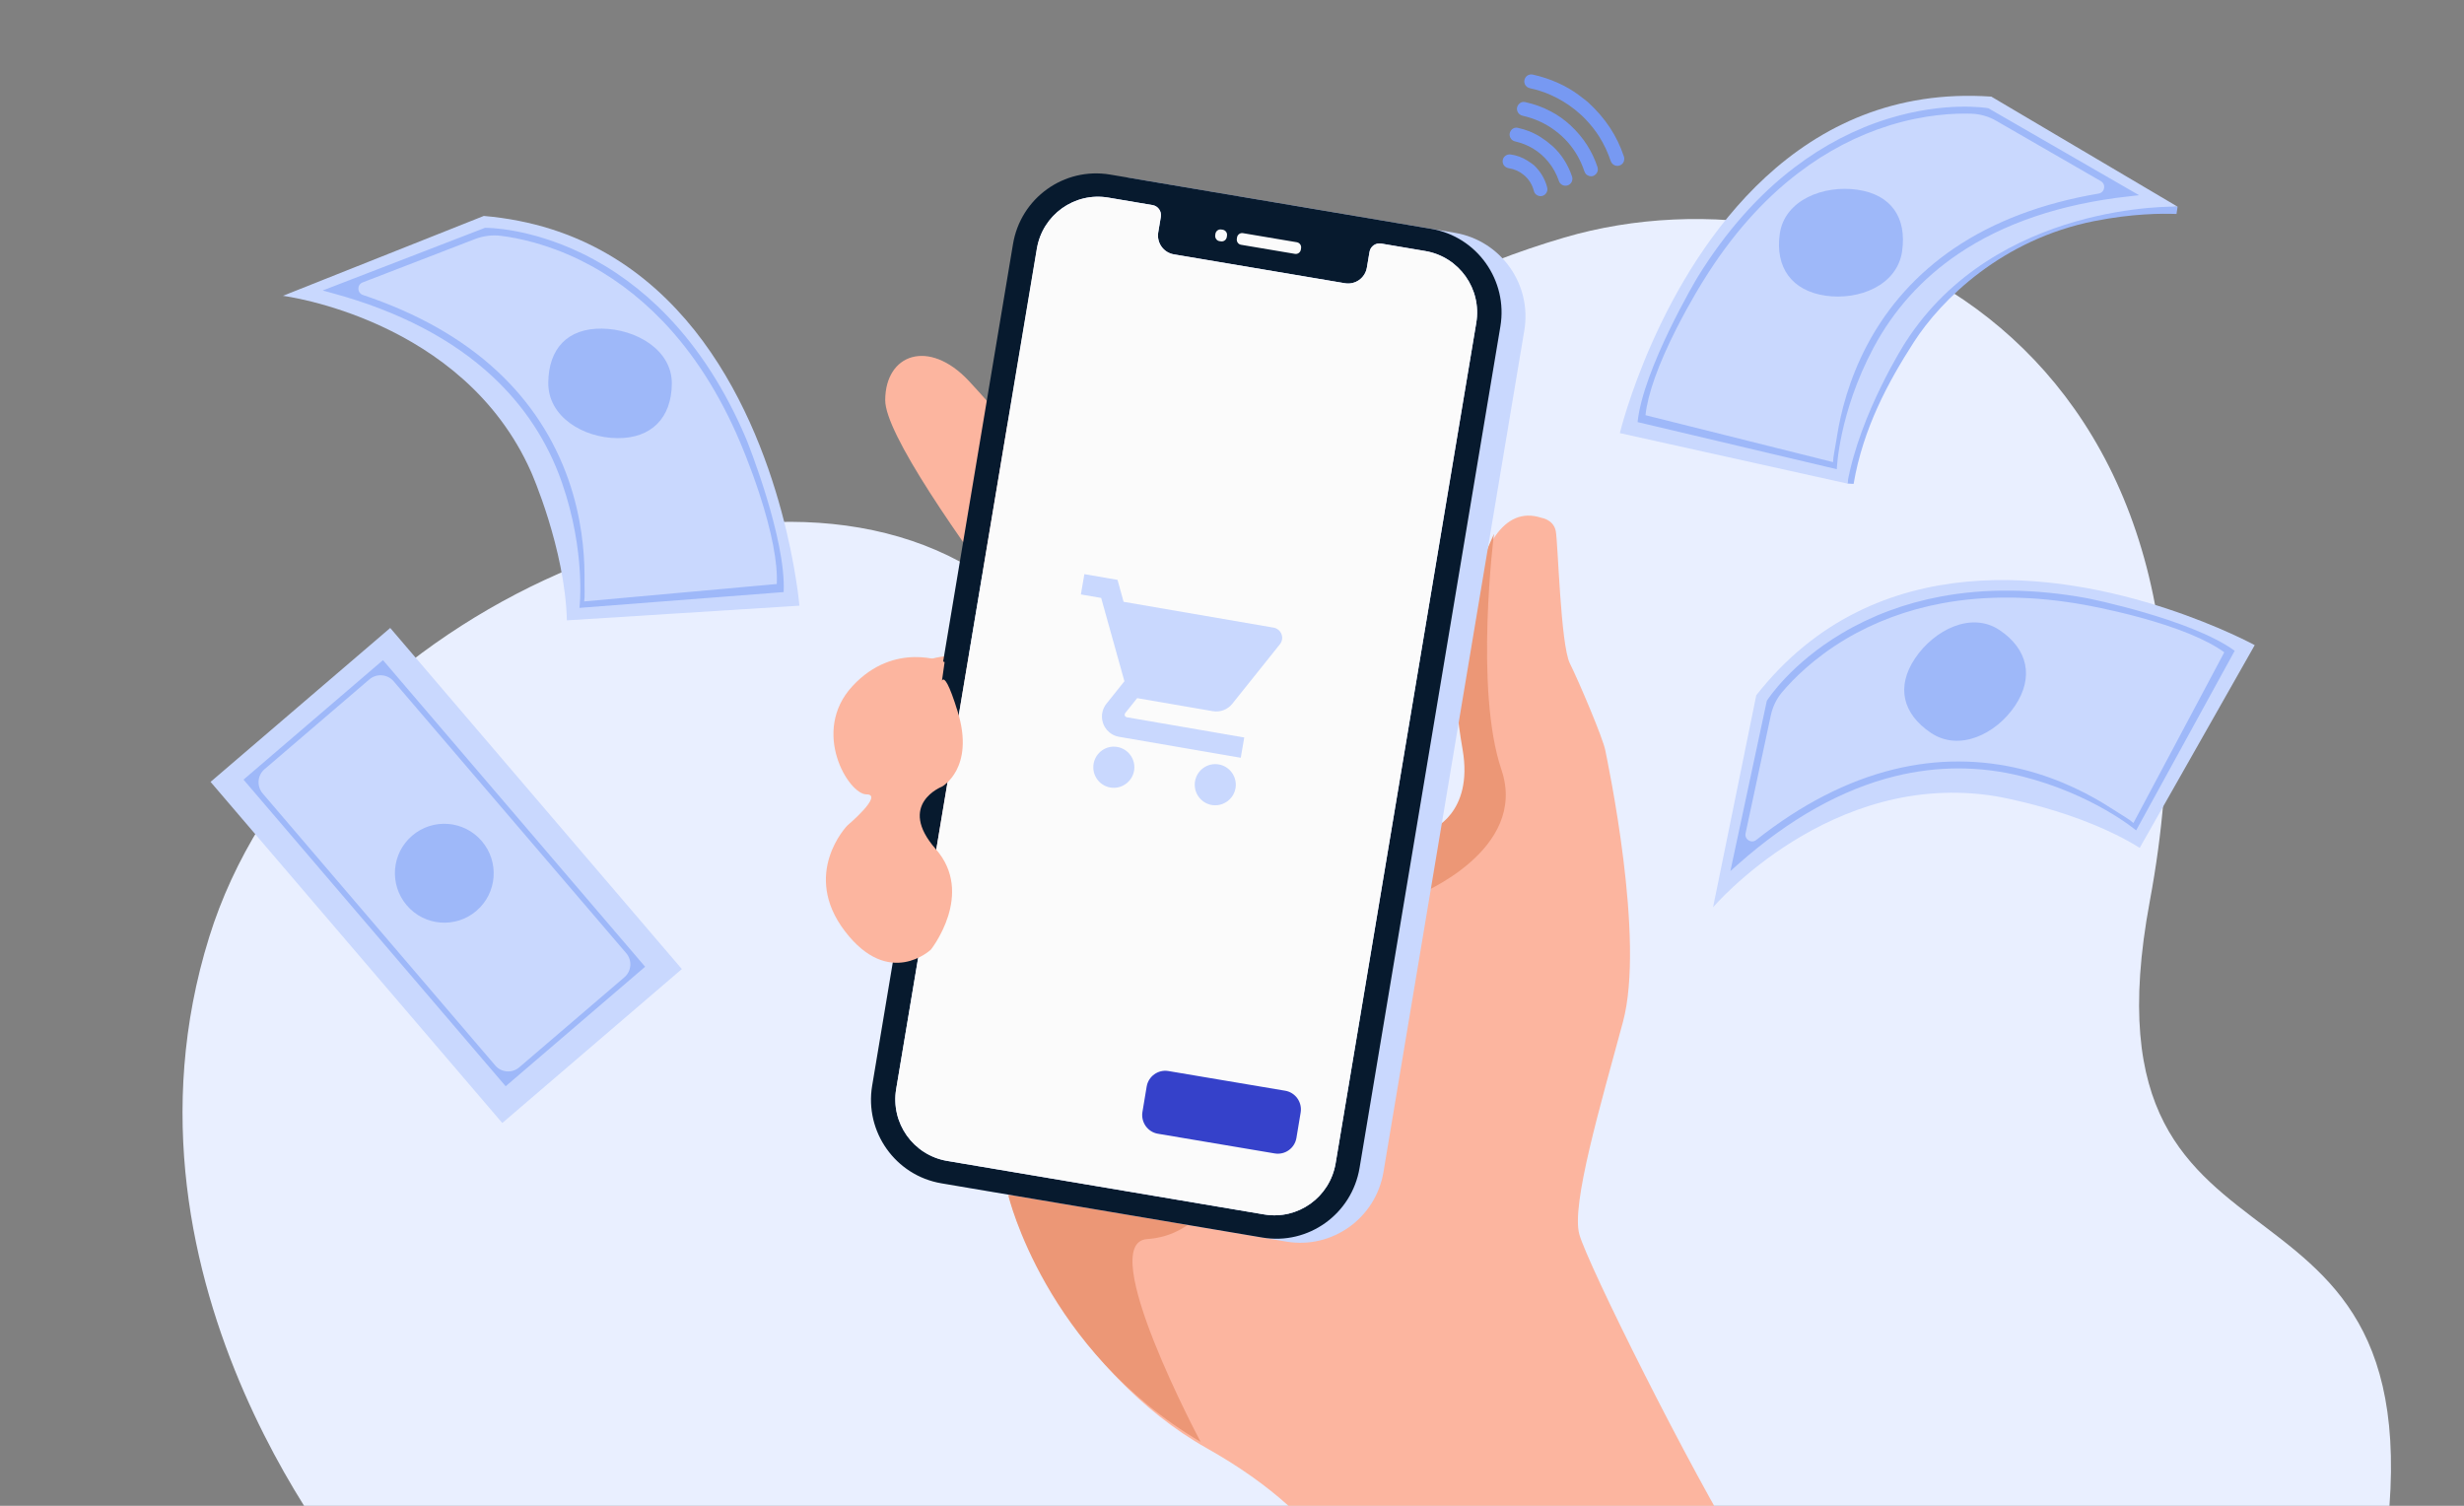 <svg width="540" height="330" viewBox="0 0 540 330" fill="none" xmlns="http://www.w3.org/2000/svg">
<rect x="0" y="0" width="540" height="330" fill="#808080" stroke="none"/>
<g clip-path="url(#clip0_829_22463)">
<path d="M79.068 347.316C79.068 347.316 21.939 282.109 45.848 205.367C67.211 136.544 163.928 91.965 215.374 126.083C240.166 142.605 260.254 76.323 342.763 52.079C403.812 34.091 494.062 74.368 471.132 197.546C453.689 291.201 540.118 244.569 521.304 348L79.068 347.316Z" fill="#E9EFFF"/>
<path d="M256.499 178C256.499 178 193.956 102.14 194 87.689C194.022 77.595 203.53 74.104 212.311 83.464C221.069 92.802 270 149.653 270 149.653L256.499 178Z" fill="#FCB59F"/>
<path d="M314.841 182.857C314.841 182.857 325.188 175.056 322.084 163.864C318.98 152.672 320.785 107.839 337.846 113.49C337.846 113.49 340.421 113.845 340.95 116.349C341.456 118.853 341.984 141.237 344.054 145.403C346.123 149.57 351.296 161.803 351.803 164.396C352.309 166.989 360.586 205.772 355.677 223.967C350.768 242.184 344.296 264.035 346.123 270.528C347.928 277.022 370.162 321.788 382.556 341.823C394.95 361.857 390.041 364.45 390.041 364.45C390.041 364.45 313.696 400.928 307.334 376.683C300.884 351.973 293.113 333.49 264.429 317.356C235.745 301.222 217.143 265.054 219.212 246.594C221.282 228.133 208.382 211.49 208.382 211.49C208.382 211.49 194.953 210.714 191.057 202.647C187.182 194.58 188.217 179.222 199.07 175.588C199.07 175.588 190.792 168.296 192.091 158.678C193.39 149.06 200.104 141.503 217.165 144.118C234.226 146.711 314.841 182.857 314.841 182.857Z" fill="#FCB59F"/>
<path d="M327.415 117C327.415 117 323.081 151.112 329.052 168.697C335.001 186.282 311 196 311 196L313.605 181.875C313.605 181.875 322.966 178.371 320.545 164.312C318.193 150.693 317.663 138.772 327.415 117Z" fill="#EC9776"/>
<path d="M263.128 316C263.128 316 239.829 272.313 251.423 271.549C263.017 270.763 267 260 267 260L221 262.074C221.022 262.052 228.943 295.783 263.128 316Z" fill="#EC9776"/>
<path d="M248.546 39.146L318.882 51.031C328.949 52.735 335.756 62.318 334.06 72.432L303.198 256.853C301.502 266.967 291.964 273.806 281.897 272.102L211.56 260.217C201.493 258.513 194.687 248.93 196.383 238.816L227.244 54.395C228.941 44.259 238.479 37.442 248.546 39.146Z" fill="#C9D8FE"/>
<path d="M222.002 53.51L191.14 237.931C189.444 248.045 196.251 257.628 206.318 259.332L276.654 271.217C286.721 272.921 296.259 266.082 297.955 255.968L328.817 71.547C330.513 61.433 323.706 51.85 313.64 50.146L243.303 38.261C233.214 36.557 223.676 43.373 222.002 53.51ZM227.222 54.528C228.478 47.069 235.483 42.045 242.907 43.307L252.577 44.945C253.789 45.144 254.604 46.295 254.405 47.512L253.833 50.92C253.458 53.2 254.978 55.369 257.269 55.745L294.761 62.075C297.03 62.451 299.189 60.924 299.563 58.622L300.136 55.214C300.334 53.996 301.48 53.178 302.691 53.377L312.362 55.015C319.785 56.276 324.786 63.314 323.53 70.772L292.713 254.928C291.457 262.386 284.452 267.41 277.028 266.148L207.573 254.419C200.15 253.157 195.149 246.12 196.405 238.661L227.222 54.528Z" fill="#071A2E"/>
<path d="M227.222 54.528C228.478 47.069 235.483 42.045 242.907 43.307L252.577 44.945C253.789 45.144 254.604 46.295 254.405 47.512L253.833 50.92C253.458 53.2 254.978 55.369 257.269 55.745L294.761 62.075C297.03 62.451 299.189 60.924 299.563 58.622L300.136 55.214C300.334 53.996 301.48 53.178 302.691 53.377L312.362 55.014C319.785 56.276 324.786 63.314 323.53 70.772L292.713 254.928C291.457 262.386 284.452 267.41 277.028 266.148L207.573 254.419C200.15 253.157 195.149 246.119 196.405 238.661L227.222 54.528Z" fill="#FBFBFB"/>
<path d="M271.984 53.643L283.791 55.635C284.408 55.745 284.981 55.325 285.091 54.705L285.135 54.395C285.245 53.775 284.826 53.2 284.21 53.089L272.402 51.097C271.786 50.987 271.213 51.407 271.103 52.027L271.059 52.337C270.971 52.979 271.389 53.554 271.984 53.643Z" fill="#FBFBFB"/>
<path d="M267.248 52.846L267.556 52.89C268.173 53.001 268.746 52.58 268.856 51.961L268.9 51.651C269.01 51.031 268.592 50.456 267.975 50.345L267.666 50.301C267.05 50.19 266.477 50.611 266.367 51.23L266.323 51.54C266.235 52.16 266.653 52.757 267.248 52.846Z" fill="#FBFBFB"/>
<g clip-path="url(#clip1_829_22463)">
<path d="M244.859 163.696C242.414 163.275 240.09 164.935 239.669 167.38C239.248 169.825 240.882 172.167 243.327 172.588C245.773 173.009 248.118 171.353 248.539 168.908C248.96 166.462 247.304 164.117 244.859 163.696ZM237.647 125.829L236.881 130.275L241.327 131.041L246.424 149.293L242.485 154.222C242.022 154.783 241.696 155.483 241.562 156.261C241.14 158.706 242.796 161.051 245.242 161.473L271.919 166.068L272.685 161.621L246.941 157.187C246.63 157.134 246.428 156.847 246.481 156.536L246.594 156.281L249.219 153.002L265.781 155.854C267.448 156.141 269.072 155.483 270.066 154.235L280.509 141.178C280.751 140.87 280.909 140.505 280.968 140.118C281.026 139.731 280.983 139.335 280.843 138.97C280.703 138.604 280.471 138.282 280.169 138.033C279.867 137.784 279.505 137.618 279.12 137.55L246.24 131.887L244.916 127.081L237.647 125.829ZM267.09 167.525C264.644 167.104 262.321 168.764 261.9 171.209C261.479 173.654 263.113 175.996 265.558 176.417C268.003 176.838 270.349 175.182 270.77 172.737C271.191 170.291 269.535 167.946 267.09 167.525Z" fill="#C9D8FE"/>
</g>
<path d="M206.125 151.381L207.015 145.102C207.015 145.102 196.046 140.421 186.835 150.353C177.623 160.285 185.945 174.09 189.883 174.09C193.799 174.09 185.678 180.937 185.678 180.937C185.678 180.937 175.487 191.438 185.188 204.105C194.889 216.772 204.011 208.109 204.011 208.109C204.011 208.109 213.712 195.901 205.079 186.079C196.446 176.256 206.459 172.383 206.459 172.383C206.459 172.383 213.712 168.38 209.885 155.954C206.036 143.505 206.125 151.381 206.125 151.381Z" fill="#FCB59F"/>
<path d="M279.363 252.781L253.767 248.466C251.52 248.089 250 245.943 250.374 243.685L251.299 238.13C251.674 235.873 253.811 234.346 256.057 234.722L281.654 239.038C283.901 239.414 285.421 241.561 285.047 243.818L284.122 249.373C283.747 251.63 281.632 253.157 279.363 252.781Z" fill="#3541CA"/>
<path d="M404.865 105.972L406.228 106.047C408.32 93.812 413.811 83.711 419.432 74.974C425.464 65.602 438.818 52.451 458.988 48.448C467.298 46.802 473.779 46.764 476.991 46.895L477.234 45.286C434.634 40.254 417.079 63.919 409.87 83.149C405.238 95.459 404.865 105.972 404.865 105.972Z" fill="#9EB8F9"/>
<path d="M355 94.916L404.846 105.972C406.228 98.227 409.422 90.483 412.26 84.683C415.099 78.865 417.602 74.993 417.602 74.993C437.473 44.089 477.215 45.286 477.215 45.286L436.408 21.173C415.211 19.714 399.057 27.646 386.936 38.814C363.217 60.701 355 94.916 355 94.916Z" fill="#C9D8FE"/>
<path d="M358.885 92.503C360.099 80.923 371.659 61.318 372.145 60.57C378.214 50.767 385.33 42.724 393.286 36.681C399.654 31.836 406.564 28.244 413.829 25.999C426.23 22.183 435.232 23.624 435.624 23.698L435.755 23.717L468.793 42.78L466.495 43.041C451.629 44.688 439.079 48.934 429.162 55.65C421.244 61 414.987 67.941 410.561 76.265C402.997 90.483 402.549 102.698 402.549 102.829L358.885 92.503ZM402.624 95.402C403.389 90.576 405.164 83.224 409.198 75.61C413.736 67.043 420.16 59.915 428.266 54.415C436.931 48.541 447.558 44.519 459.921 42.424C461.285 42.2 461.602 40.385 460.407 39.693L437.51 26.486C435.829 25.513 433.943 24.971 432.001 24.914C428.303 24.802 421.86 25.083 414.165 27.459C407.087 29.647 400.327 33.164 394.126 37.897C386.338 43.827 379.372 51.721 373.396 61.356C373.358 61.393 370.464 65.995 367.438 71.944C363.46 79.763 361.107 86.348 360.621 90.988L401.727 101.276C401.765 99.93 402.026 99.162 402.624 95.402Z" fill="#9EB8F9"/>
<path d="M407.069 41.582C399.673 40.516 391.138 43.79 390.055 51.198C388.99 58.606 392.669 63.713 400.065 64.798C407.461 65.864 415.772 62.516 416.855 55.089C417.919 47.681 414.464 42.649 407.069 41.582Z" fill="#9EB8F9"/>
<path d="M149.43 212.373L110.081 246.114L65.096 193.516L46.145 171.352L85.518 137.62L120.894 179.01L149.43 212.373Z" fill="#C9D8FE"/>
<path d="M141.383 211.867L110.82 238.059L53.37 170.863L83.933 144.671L141.383 211.867ZM113.785 233.918L136.842 214.172C138.405 212.829 138.596 210.478 137.252 208.911L86.285 149.325C84.927 147.723 82.52 147.534 80.929 148.909L57.978 168.57C56.397 169.921 56.221 172.306 57.572 173.891L108.56 233.529C109.873 235.068 112.214 235.245 113.785 233.918Z" fill="#9EB8F9"/>
<path d="M89.152 198.416C85.261 193.859 85.784 187.029 90.332 183.139C94.879 179.249 101.701 179.781 105.592 184.338C109.482 188.895 108.959 195.725 104.412 199.615C99.882 203.498 93.043 202.973 89.152 198.416Z" fill="#9EB8F9"/>
<path d="M175.193 132.737L124.235 135.955C124.04 128.097 122.073 119.95 120.165 113.778C118.25 107.59 116.376 103.384 116.376 103.384C101.465 69.786 62 64.83 62 64.83L106.03 47.324C127.199 49.147 141.96 59.496 152.236 72.4C172.326 97.668 175.193 132.737 175.193 132.737Z" fill="#C9D8FE"/>
<path d="M126.992 133.217C127.019 133.085 128.432 120.956 123.143 105.739C120.037 96.823 114.919 89.01 107.909 82.492C99.14 74.328 87.367 68.195 72.944 64.272L70.72 63.662L106.284 49.928L106.426 49.93C106.811 49.935 115.931 49.898 127.614 55.562C134.457 58.896 140.749 63.504 146.29 69.287C153.214 76.486 159.017 85.535 163.525 96.162C163.881 96.986 172.312 118.135 171.742 129.759L126.992 133.217ZM128.03 131.804L170.235 127.989C170.463 123.352 169.137 116.479 166.406 108.138C164.327 101.794 162.152 96.802 162.131 96.75C157.7 86.314 152.01 77.441 145.243 70.38C139.817 64.732 133.702 60.213 127.03 56.951C119.784 53.418 113.455 52.138 109.803 51.686C107.869 51.443 105.931 51.687 104.118 52.385L79.477 61.894C78.19 62.398 78.244 64.214 79.552 64.651C91.456 68.63 101.342 74.239 109.008 81.378C116.189 88.069 121.44 96.11 124.628 105.275C127.458 113.414 128.071 120.961 128.101 125.837C128.068 129.668 128.215 130.476 128.03 131.804Z" fill="#9EB8F9"/>
<path d="M131.895 72.018C124.419 71.932 120.234 76.362 120.157 83.847C120.079 91.332 127.787 95.95 135.256 96.019C142.732 96.105 147.156 91.617 147.234 84.132C147.318 76.665 139.371 72.104 131.895 72.018Z" fill="#9EB8F9"/>
<path d="M494.136 141.384L468.933 185.811C462.263 181.658 454.386 178.833 448.171 177.044C441.955 175.255 437.4 174.503 437.4 174.503C401.177 168.546 375.428 198.841 375.428 198.841L384.897 152.373C398.011 135.649 414.745 128.987 431.138 127.466C463.256 124.528 494.136 141.384 494.136 141.384Z" fill="#C9D8FE"/>
<path d="M468.148 181.987C468.045 181.898 458.688 174.049 443.087 170.131C433.952 167.839 424.613 167.826 415.324 170.106C403.714 172.967 392.149 179.442 380.947 189.37L379.225 190.9L387.21 153.587L387.288 153.468C387.503 153.149 392.459 145.477 403.6 138.832C410.134 134.935 417.436 132.211 425.288 130.737C435.108 128.892 445.83 129.006 457.174 131.059C458.049 131.202 480.346 135.767 489.747 142.625L468.148 181.987ZM467.554 180.363L487.464 142.957C483.702 140.21 477.249 137.548 468.762 135.257C462.333 133.518 456.966 132.582 456.914 132.571C445.766 130.545 435.246 130.434 425.629 132.213C417.948 133.642 410.823 136.294 404.446 140.089C397.542 144.206 393.009 148.806 390.614 151.626C389.349 153.103 388.496 154.869 388.087 156.769L382.553 182.617C382.273 183.963 383.826 184.936 384.895 184.08C394.734 176.297 404.843 171.11 414.999 168.62C424.516 166.28 434.109 166.305 443.497 168.678C451.846 170.792 458.478 174.41 462.583 177.066C465.786 179.128 466.54 179.462 467.554 180.363Z" fill="#9EB8F9"/>
<path d="M438.23 138.095C432.012 133.915 423.859 138.067 419.692 144.284C415.525 150.5 416.952 156.43 423.17 160.61C429.389 164.789 437.451 160.875 441.618 154.658C445.76 148.437 444.449 142.274 438.23 138.095Z" fill="#9EB8F9"/>
<path d="M347.956 22.342C351.847 25.9 354.386 29.77 355.89 34.316C356.089 34.923 355.915 35.588 355.455 35.977C354.972 36.384 354.316 36.467 353.753 36.176C353.372 35.974 353.134 35.662 352.991 35.277C352.376 33.431 351.557 31.665 350.528 30.02C349.659 28.634 348.664 27.382 347.532 26.196C346.759 25.382 345.932 24.647 345.058 23.948C343.461 22.699 341.77 21.675 339.925 20.844C338.425 20.168 336.878 19.678 335.29 19.334C334.246 19.107 333.747 18.007 334.256 17.087C334.593 16.488 335.252 16.212 335.922 16.346C337.842 16.778 339.697 17.374 341.5 18.199C343.061 18.905 344.539 19.75 345.929 20.777C346.754 21.362 347.525 22.025 347.956 22.342Z" fill="#7799F2"/>
<path d="M344.203 27.486C346.957 30.052 348.921 33.07 350.089 36.582C350.288 37.189 350.174 37.732 349.727 38.188C349.327 38.606 348.817 38.731 348.279 38.572C347.741 38.413 347.401 38.066 347.214 37.525C346.848 36.4 346.367 35.325 345.796 34.28C344.526 32.022 342.844 30.118 340.769 28.59C338.657 27.013 336.304 25.963 333.738 25.379C333.153 25.256 332.727 24.898 332.523 24.333C332.337 23.792 332.47 23.272 332.851 22.829C333.25 22.411 333.724 22.238 334.286 22.379C336.247 22.817 338.115 23.479 339.901 24.43C341.47 25.245 342.92 26.302 344.203 27.486Z" fill="#7799F2"/>
<path d="M340.25 32.023C342.092 33.692 343.597 35.959 344.51 38.641C344.727 39.273 344.553 39.937 344.07 40.344C343.586 40.752 342.912 40.811 342.349 40.519C342.01 40.323 341.748 40.029 341.629 39.626C341.102 38.093 340.34 36.7 339.304 35.442C337.395 33.141 334.989 31.675 332.092 31.003C331.675 30.903 331.354 30.731 331.122 30.377C330.743 29.831 330.742 29.186 331.116 28.635C331.442 28.12 332.077 27.862 332.7 28.033C333.557 28.213 334.36 28.473 335.158 28.775C336.912 29.485 338.518 30.498 340.25 32.023Z" fill="#7799F2"/>
<path d="M336.174 36.199C337.585 37.551 338.558 39.124 339.06 41.019C339.229 41.687 339.013 42.345 338.469 42.723C337.925 43.1 337.22 43.069 336.673 42.651C336.4 42.442 336.223 42.16 336.159 41.829C335.784 40.446 335.079 39.275 333.955 38.349C333.008 37.554 331.913 37.062 330.67 36.872C329.681 36.716 329.093 35.798 329.385 34.892C329.607 34.191 330.307 33.77 331.049 33.849C332.4 34.032 333.669 34.505 334.797 35.239C335.275 35.519 335.725 35.859 336.174 36.199Z" fill="#7799F2"/>
</g>
<defs>
<clipPath id="clip0_829_22463">
<rect width="540" height="330" fill="white"/>
</clipPath>
<clipPath id="clip1_829_22463">
<rect width="54.139" height="54.139" fill="white" transform="translate(236.19 121) rotate(9.773)"/>
</clipPath>
</defs>
</svg>
